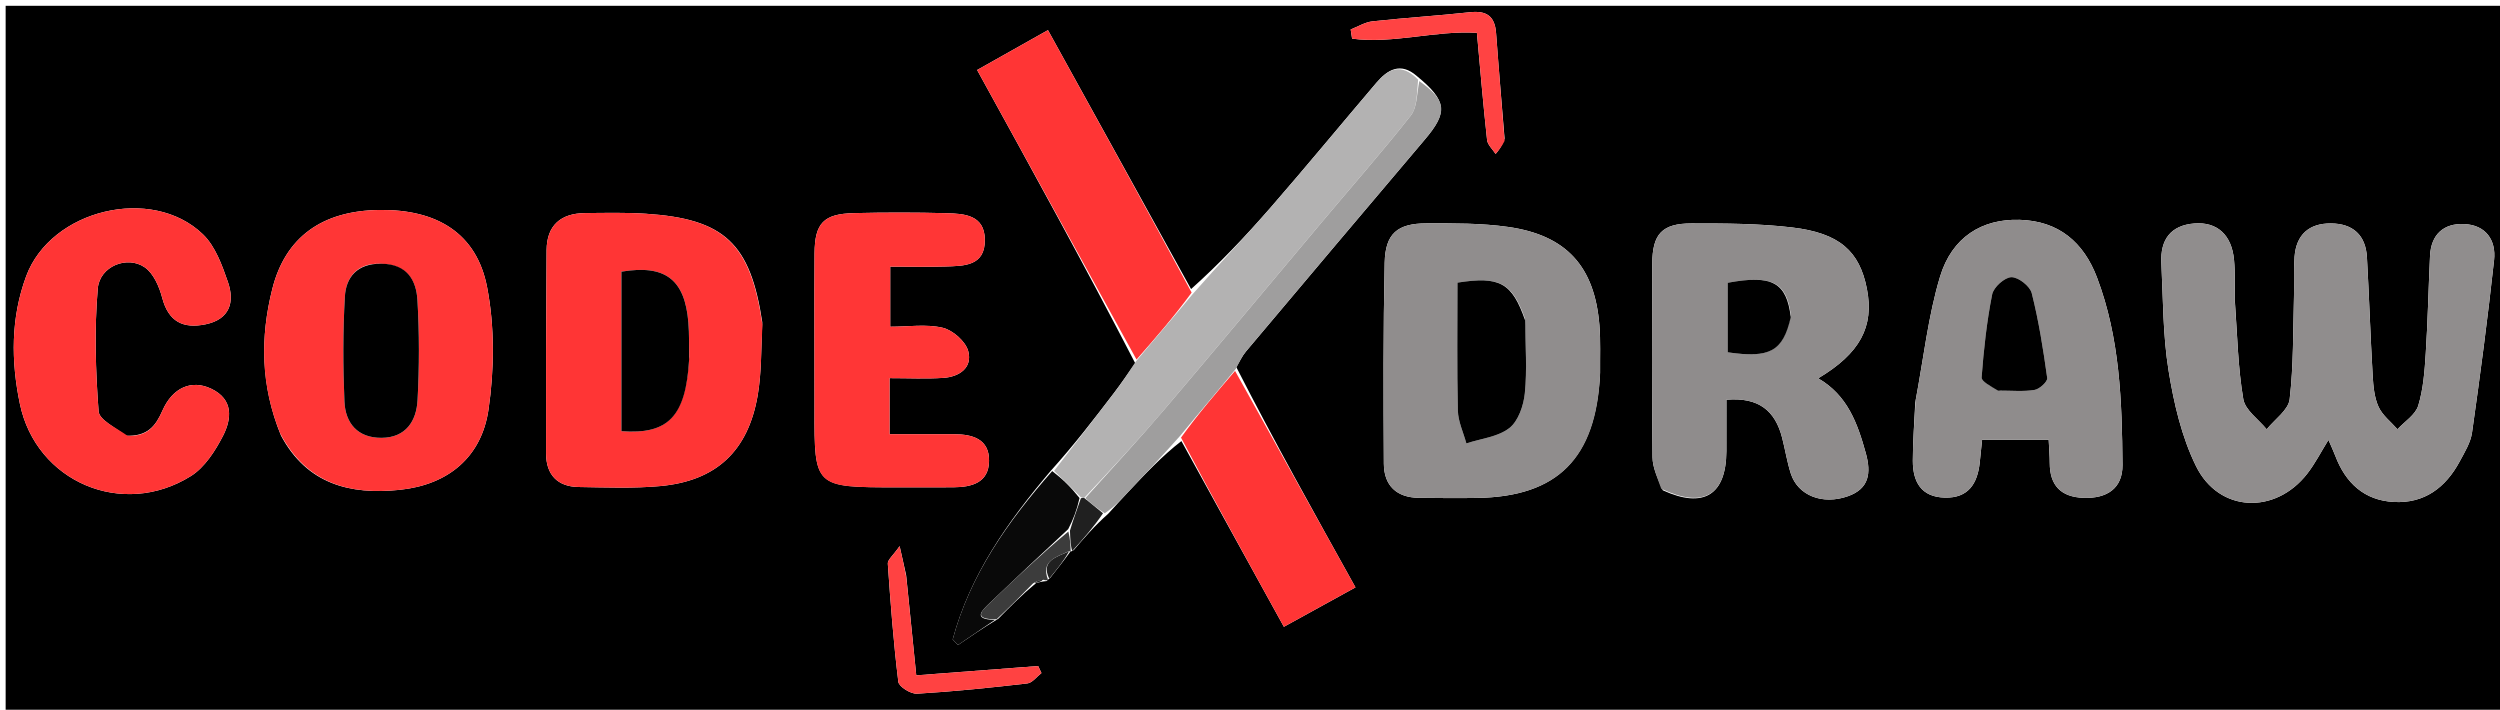 <svg version="1.1" id="Layer_1" xmlns="http://www.w3.org/2000/svg" xmlns:xlink="http://www.w3.org/1999/xlink" x="0px" y="0px"
	 width="100%" viewBox="0 0 472 134" enable-background="new 0 0 472 134" xml:space="preserve">
<path fill="#00000000" opacity="1" stroke="none" 
	d="
M321,135 
	C214.044,135 107.588,135 1.066,135 
	C1.066,90.396 1.066,45.791 1.066,1.094 
	C158.333,1.094 315.667,1.094 472.969,1.094 
	C472.969,45.745 472.969,90.373 472.969,135 
	C422.458,135 371.979,135 321,135 
M197.566,109.711 
	C197.566,109.711 197.862,109.437 198.319,109.058 
	C199.616,107.419 200.912,105.78 202.107,104.11 
	C202.107,104.11 202.146,104.209 202.731,103.852 
	C204.68,101.577 206.628,99.302 209.212,97.015 
	C210.443,95.67 211.659,94.311 212.908,92.983 
	C216.176,89.509 219.458,86.048 223.049,83.274 
	C229.446,94.87 235.844,106.465 242.396,118.34 
	C247.013,115.798 251.304,113.435 255.915,110.897 
	C248.147,96.934 240.664,83.482 233.414,69.309 
	C234.015,68.32 234.499,67.232 235.235,66.357 
	C246.48,52.991 257.743,39.641 269.035,26.314 
	C273.371,21.198 273.201,19.033 267.5,14.356 
	C264.423,11.679 261.996,13.121 259.844,15.651 
	C253.173,23.493 246.626,31.442 239.869,39.209 
	C235.117,44.67 230.101,49.902 224.875,54.58 
	C215.903,38.346 206.931,22.111 197.854,5.687 
	C193.12,8.352 188.862,10.749 184.478,13.216 
	C194.72,31.82 204.646,49.851 214.337,68.592 
	C213.003,70.46 211.716,72.363 210.325,74.189 
	C206.576,79.112 202.783,84.001 198.311,88.976 
	C190.252,98.487 183.153,108.537 179.865,120.725 
	C180.197,121.078 180.528,121.432 180.86,121.785 
	C183.181,120.203 185.502,118.621 188.484,116.814 
	C190.668,114.592 192.851,112.369 195.614,110.083 
	C196.132,109.937 196.65,109.792 197.566,109.711 
M421.933,56.544 
	C421.895,54.048 422.016,51.537 421.785,49.059 
	C421.347,44.341 418.597,41.851 414.292,42.191 
	C409.773,42.549 407.854,45.31 408.063,49.61 
	C408.392,56.417 408.343,63.302 409.43,69.996 
	C410.429,76.15 411.891,82.502 414.625,88.037 
	C418.943,96.778 429.566,97.188 435.598,89.445 
	C437.082,87.541 438.191,85.346 439.613,83.057 
	C440.124,84.239 440.553,85.136 440.904,86.063 
	C442.847,91.184 446.372,94.468 451.954,94.772 
	C457.721,95.086 461.732,92.057 464.383,87.136 
	C465.325,85.388 466.453,83.56 466.723,81.659 
	C468.262,70.829 469.695,59.98 470.883,49.108 
	C471.298,45.305 469.292,42.486 465.255,42.303 
	C461.389,42.127 458.982,44.245 458.788,48.315 
	C458.497,54.46 458.37,60.615 457.978,66.753 
	C457.766,70.058 457.523,73.451 456.565,76.582 
	C456.037,78.307 454.001,79.572 452.645,81.044 
	C451.422,79.653 449.818,78.436 449.079,76.824 
	C448.277,75.074 448.083,72.966 447.968,70.995 
	C447.536,63.527 447.295,56.048 446.879,48.578 
	C446.645,44.39 444.229,42.212 440.088,42.182 
	C435.943,42.153 433.521,44.315 433.21,48.488 
	C433.025,50.972 433.174,53.48 433.102,55.974 
	C432.917,62.451 433.034,68.967 432.286,75.38 
	C432.049,77.412 429.463,79.171 427.952,81.054 
	C426.418,79.168 423.897,77.452 423.538,75.364 
	C422.531,69.496 422.414,63.475 421.933,56.544 
M313.943,92.571 
	C321.624,96.094 325.896,93.47 325.944,85.189 
	C325.962,81.944 325.947,78.699 325.947,75.47 
	C332.116,74.943 335.164,77.618 336.461,82.631 
	C337.044,84.883 337.395,87.204 338.106,89.411 
	C339.435,93.542 344.079,95.403 348.919,93.674 
	C352.889,92.255 353.308,89.323 352.265,85.562 
	C350.706,79.934 348.81,74.619 343.267,71.429 
	C351.191,66.712 353.865,61.667 352.475,54.545 
	C351.085,47.422 347.324,44.004 338.309,42.939 
	C332.055,42.199 325.694,42.18 319.381,42.183 
	C313.774,42.185 311.968,44.179 311.944,49.819 
	C311.893,61.984 311.868,74.15 311.991,86.314 
	C312.011,88.207 312.873,90.091 313.943,92.571 
M143.922,60.839 
	C141.691,45.953 136.788,41.327 121.934,40.353 
	C118.125,40.103 114.289,40.196 110.467,40.232 
	C105.892,40.274 103.233,42.531 103.197,47.222 
	C103.101,60.024 103.068,72.826 103.097,85.629 
	C103.105,89.592 105.223,91.888 109.247,91.947 
	C114.398,92.022 119.585,92.243 124.698,91.767 
	C135.242,90.784 141.245,85.159 143.055,74.638 
	C143.781,70.418 143.689,66.057 143.922,60.839 
M302.102,70.364 
	C302.068,67.37 302.21,64.362 301.968,61.385 
	C301.069,50.315 295.758,44.412 284.734,42.845 
	C279.663,42.124 274.459,42.16 269.316,42.17 
	C263.812,42.18 261.544,44.123 261.425,49.6 
	C261.151,62.242 261.188,74.893 261.269,87.54 
	C261.296,91.687 263.676,93.951 267.92,93.992 
	C271.581,94.027 275.243,94.071 278.903,94.01 
	C294.042,93.757 301.327,86.602 302.102,70.364 
M53.052,82.241 
	C57.921,91.365 66.039,93.472 75.482,92.48 
	C84.712,91.51 90.935,86.242 92.235,77.309 
	C93.335,69.747 93.41,61.663 91.961,54.194 
	C89.993,44.053 82.509,39.508 71.639,39.642 
	C60.869,39.775 53.86,44.727 51.394,54.612 
	C49.14,63.649 49.169,72.72 53.052,82.241 
M361.594,76.027 
	C361.431,79.681 361.142,83.334 361.14,86.987 
	C361.138,90.949 362.695,93.842 367.187,93.951 
	C371.607,94.058 373.33,91.331 373.77,87.386 
	C373.93,85.948 374.068,84.508 374.219,83.036 
	C378.599,83.036 382.628,83.036 386.789,83.036 
	C386.873,84.766 386.99,86.079 386.991,87.392 
	C386.994,91.667 389.107,93.839 393.376,93.994 
	C397.744,94.152 400.764,92.247 400.729,87.773 
	C400.634,75.801 400.243,63.807 395.918,52.403 
	C393.387,45.73 388.687,41.729 381.324,41.504 
	C374.223,41.287 368.531,44.755 366.272,52.259 
	C364.044,59.663 363.2,67.484 361.594,76.027 
M23.672,82.264 
	C21.908,80.737 18.741,79.315 18.618,77.664 
	C18.04,69.963 17.805,62.155 18.462,54.472 
	C18.821,50.26 24.038,48.177 27.345,50.483 
	C28.998,51.635 30.072,54.141 30.627,56.241 
	C31.822,60.764 34.61,62.105 38.837,61.224 
	C43.367,60.279 44.345,57.044 43.04,53.267 
	C41.935,50.068 40.647,46.484 38.314,44.238 
	C28.651,34.937 9.619,39.567 4.95,52.126 
	C2.023,60.001 2.073,68.163 3.749,76.236 
	C6.812,90.995 23.137,97.955 36.042,89.879 
	C38.64,88.252 40.622,85.159 42.085,82.327 
	C43.762,79.08 44.112,75.401 39.87,73.388 
	C36.153,71.623 32.584,73.176 30.667,77.527 
	C29.42,80.359 27.915,82.457 23.672,82.264 
M169.513,92.009 
	C173.01,92.007 176.508,92.025 180.005,91.999 
	C183.449,91.973 186.675,91.144 186.734,87.034 
	C186.794,82.901 183.625,81.992 180.143,81.979 
	C176.048,81.963 171.953,81.975 167.95,81.975 
	C167.95,78.201 167.95,75.095 167.95,71.394 
	C171.535,71.394 174.828,71.561 178.095,71.345 
	C181.099,71.146 183.643,69.436 182.805,66.298 
	C182.315,64.466 179.899,62.336 177.984,61.883 
	C174.884,61.15 171.483,61.686 168.076,61.686 
	C168.076,57.499 168.076,53.982 168.076,50.339 
	C171.821,50.339 175.134,50.422 178.441,50.316 
	C181.977,50.202 186.009,50.281 185.939,45.221 
	C185.876,40.588 182.062,40.342 178.7,40.251 
	C172.876,40.094 167.042,40.097 161.216,40.238 
	C155.508,40.376 153.827,42.115 153.787,47.834 
	C153.718,57.659 153.801,67.485 153.779,77.31 
	C153.745,92.009 153.73,92.009 169.513,92.009 
M284.067,26.153 
	C283.526,19.518 282.941,12.886 282.461,6.246 
	C282.229,3.037 280.644,1.97 277.513,2.312 
	C271.393,2.98 265.242,3.361 259.122,4.031 
	C257.711,4.186 256.376,5.032 255.006,5.56 
	C255.096,6.139 255.185,6.719 255.274,7.298 
	C263.069,8.331 270.914,5.715 278.838,6.197 
	C279.481,13.2 280.033,19.821 280.758,26.424 
	C280.861,27.352 281.812,28.187 282.371,29.065 
	C282.936,28.395 283.501,27.725 284.067,26.153 
M171.081,108.576 
	C170.753,107.12 170.425,105.664 169.85,103.11 
	C168.589,104.916 167.567,105.702 167.616,106.415 
	C168.13,113.866 168.695,121.321 169.604,128.73 
	C169.717,129.648 171.952,131.043 173.129,130.972 
	C180.088,130.555 187.032,129.838 193.958,129.031 
	C194.911,128.92 195.741,127.75 196.628,127.071 
	C196.42,126.63 196.212,126.188 196.005,125.747 
	C188.484,126.322 180.964,126.897 172.991,127.506 
	C172.349,121.239 171.743,115.326 171.081,108.576 
z"/>
<path fill="#908D8D" opacity="1" stroke="none" 
	d="
M421.94,57.029 
	C422.414,63.475 422.531,69.496 423.538,75.364 
	C423.897,77.452 426.418,79.168 427.952,81.054 
	C429.463,79.171 432.049,77.412 432.286,75.38 
	C433.034,68.967 432.917,62.451 433.102,55.974 
	C433.174,53.48 433.025,50.972 433.21,48.488 
	C433.521,44.315 435.943,42.153 440.088,42.182 
	C444.229,42.212 446.645,44.39 446.879,48.578 
	C447.295,56.048 447.536,63.527 447.968,70.995 
	C448.083,72.966 448.277,75.074 449.079,76.824 
	C449.818,78.436 451.422,79.653 452.645,81.044 
	C454.001,79.572 456.037,78.307 456.565,76.582 
	C457.523,73.451 457.766,70.058 457.978,66.753 
	C458.37,60.615 458.497,54.46 458.788,48.315 
	C458.982,44.245 461.389,42.127 465.255,42.303 
	C469.292,42.486 471.298,45.305 470.883,49.108 
	C469.695,59.98 468.262,70.829 466.723,81.659 
	C466.453,83.56 465.325,85.388 464.383,87.136 
	C461.732,92.057 457.721,95.086 451.954,94.772 
	C446.372,94.468 442.847,91.184 440.904,86.063 
	C440.553,85.136 440.124,84.239 439.613,83.057 
	C438.191,85.346 437.082,87.541 435.598,89.445 
	C429.566,97.188 418.943,96.778 414.625,88.037 
	C411.891,82.502 410.429,76.15 409.43,69.996 
	C408.343,63.302 408.392,56.417 408.063,49.61 
	C407.854,45.31 409.773,42.549 414.292,42.191 
	C418.597,41.851 421.347,44.341 421.785,49.059 
	C422.016,51.537 421.895,54.048 421.94,57.029 
z"/>
<path fill="#8F8C8C" opacity="1" stroke="none" 
	d="
M313.644,92.275 
	C312.873,90.091 312.011,88.207 311.991,86.314 
	C311.868,74.15 311.893,61.984 311.944,49.819 
	C311.968,44.179 313.774,42.185 319.381,42.183 
	C325.694,42.18 332.055,42.199 338.309,42.939 
	C347.324,44.004 351.085,47.422 352.475,54.545 
	C353.865,61.667 351.191,66.712 343.267,71.429 
	C348.81,74.619 350.706,79.934 352.265,85.562 
	C353.308,89.323 352.889,92.255 348.919,93.674 
	C344.079,95.403 339.435,93.542 338.106,89.411 
	C337.395,87.204 337.044,84.883 336.461,82.631 
	C335.164,77.618 332.116,74.943 325.947,75.47 
	C325.947,78.699 325.962,81.944 325.944,85.189 
	C325.896,93.47 321.624,96.094 313.644,92.275 
M338.111,59.469 
	C337.31,53.288 334.56,51.838 326.19,53.386 
	C326.19,57.741 326.19,62.148 326.19,66.515 
	C334.136,67.676 336.617,66.341 338.111,59.469 
z"/>
<path fill="#FF3535" opacity="1" stroke="none" 
	d="
M143.945,61.3 
	C143.689,66.057 143.781,70.418 143.055,74.638 
	C141.245,85.159 135.242,90.784 124.698,91.767 
	C119.585,92.243 114.398,92.022 109.247,91.947 
	C105.223,91.888 103.105,89.592 103.097,85.629 
	C103.068,72.826 103.101,60.024 103.197,47.222 
	C103.233,42.531 105.892,40.274 110.467,40.232 
	C114.289,40.196 118.125,40.103 121.934,40.353 
	C136.788,41.327 141.691,45.953 143.945,61.3 
M130.12,67.374 
	C130.075,65.215 130.141,63.047 129.966,60.899 
	C129.304,52.745 125.585,49.908 117.322,51.292 
	C117.322,61.326 117.322,71.382 117.322,81.413 
	C126.193,82.082 129.503,78.595 130.12,67.374 
z"/>
<path fill="#908D8D" opacity="1" stroke="none" 
	d="
M302.089,70.836 
	C301.327,86.602 294.042,93.757 278.903,94.01 
	C275.243,94.071 271.581,94.027 267.92,93.992 
	C263.676,93.951 261.296,91.687 261.269,87.54 
	C261.188,74.893 261.151,62.242 261.425,49.6 
	C261.544,44.123 263.812,42.18 269.316,42.17 
	C274.459,42.16 279.663,42.124 284.734,42.845 
	C295.758,44.412 301.069,50.315 301.968,61.385 
	C302.21,64.362 302.068,67.37 302.089,70.836 
M287.877,60.056 
	C285.478,53.402 283.168,52.1 275.17,53.36 
	C275.17,61.335 275.059,69.431 275.247,77.52 
	C275.295,79.596 276.29,81.649 276.849,83.713 
	C279.602,82.811 282.81,82.494 284.96,80.82 
	C286.656,79.499 287.654,76.566 287.887,74.242 
	C288.33,69.83 288.002,65.34 287.877,60.056 
z"/>
<path fill="#FF3636" opacity="1" stroke="none" 
	d="
M52.926,81.883 
	C49.169,72.72 49.14,63.649 51.394,54.612 
	C53.86,44.727 60.869,39.775 71.639,39.642 
	C82.509,39.508 89.993,44.053 91.961,54.194 
	C93.41,61.663 93.335,69.747 92.235,77.309 
	C90.935,86.242 84.712,91.51 75.482,92.48 
	C66.039,93.472 57.921,91.365 52.926,81.883 
M71.576,49.789 
	C67.394,49.725 65.324,52.388 65.116,55.967 
	C64.732,62.561 64.749,69.202 65.03,75.805 
	C65.204,79.92 67.552,82.693 72.032,82.664 
	C76.62,82.635 78.622,79.494 78.834,75.548 
	C79.172,69.262 79.182,62.928 78.811,56.645 
	C78.596,53.001 76.929,49.832 71.576,49.789 
z"/>
<path fill="#8F8C8C" opacity="1" stroke="none" 
	d="
M361.671,75.574 
	C363.2,67.484 364.044,59.663 366.272,52.259 
	C368.531,44.755 374.223,41.287 381.324,41.504 
	C388.687,41.729 393.387,45.73 395.918,52.403 
	C400.243,63.807 400.634,75.801 400.729,87.773 
	C400.764,92.247 397.744,94.152 393.376,93.994 
	C389.107,93.839 386.994,91.667 386.991,87.392 
	C386.99,86.079 386.873,84.766 386.789,83.036 
	C382.628,83.036 378.599,83.036 374.219,83.036 
	C374.068,84.508 373.93,85.948 373.77,87.386 
	C373.33,91.331 371.607,94.058 367.187,93.951 
	C362.695,93.842 361.138,90.949 361.14,86.987 
	C361.142,83.334 361.431,79.681 361.671,75.574 
M377.687,73.744 
	C379.841,73.737 382.035,73.963 384.133,73.615 
	C385.067,73.46 386.604,72.039 386.513,71.379 
	C385.77,65.998 384.921,60.607 383.591,55.348 
	C383.256,54.021 381.05,52.3 379.743,52.333 
	C378.46,52.365 376.39,54.232 376.121,55.583 
	C375.093,60.743 374.53,66.011 374.128,71.264 
	C374.07,72.016 375.851,72.91 377.687,73.744 
z"/>
<path fill="#FF3535" opacity="1" stroke="none" 
	d="
M24.086,82.281 
	C27.915,82.457 29.42,80.359 30.667,77.527 
	C32.584,73.176 36.153,71.623 39.87,73.388 
	C44.112,75.401 43.762,79.08 42.085,82.327 
	C40.622,85.159 38.64,88.252 36.042,89.879 
	C23.137,97.955 6.812,90.995 3.749,76.236 
	C2.073,68.163 2.023,60.001 4.95,52.126 
	C9.619,39.567 28.651,34.937 38.314,44.238 
	C40.647,46.484 41.935,50.068 43.04,53.267 
	C44.345,57.044 43.367,60.279 38.837,61.224 
	C34.61,62.105 31.822,60.764 30.627,56.241 
	C30.072,54.141 28.998,51.635 27.345,50.483 
	C24.038,48.177 18.821,50.26 18.462,54.472 
	C17.805,62.155 18.04,69.963 18.618,77.664 
	C18.741,79.315 21.908,80.737 24.086,82.281 
z"/>
<path fill="#FF3636" opacity="1" stroke="none" 
	d="
M169.02,92.009 
	C153.73,92.009 153.745,92.009 153.779,77.31 
	C153.801,67.485 153.718,57.659 153.787,47.834 
	C153.827,42.115 155.508,40.376 161.216,40.238 
	C167.042,40.097 172.876,40.094 178.7,40.251 
	C182.062,40.342 185.876,40.588 185.939,45.221 
	C186.009,50.281 181.977,50.202 178.441,50.316 
	C175.134,50.422 171.821,50.339 168.076,50.339 
	C168.076,53.982 168.076,57.499 168.076,61.686 
	C171.483,61.686 174.884,61.15 177.984,61.883 
	C179.899,62.336 182.315,64.466 182.805,66.298 
	C183.643,69.436 181.099,71.146 178.095,71.345 
	C174.828,71.561 171.535,71.394 167.95,71.394 
	C167.95,75.095 167.95,78.201 167.95,81.975 
	C171.953,81.975 176.048,81.963 180.143,81.979 
	C183.625,81.992 186.794,82.901 186.734,87.034 
	C186.675,91.144 183.449,91.973 180.005,91.999 
	C176.508,92.025 173.01,92.007 169.02,92.009 
z"/>
<path fill="#FF3535" opacity="1" stroke="none" 
	d="
M214.572,67.882 
	C204.646,49.851 194.72,31.82 184.478,13.216 
	C188.862,10.749 193.12,8.352 197.854,5.687 
	C206.931,22.111 215.903,38.346 224.981,55.24 
	C221.582,59.894 218.077,63.888 214.572,67.882 
z"/>
<path fill="#B3B2B2" opacity="1" stroke="none" 
	d="
M214.455,68.237 
	C218.077,63.888 221.582,59.894 225.145,55.568 
	C230.101,49.902 235.117,44.67 239.869,39.209 
	C246.626,31.442 253.173,23.493 259.844,15.651 
	C261.996,13.121 264.423,11.679 267.742,15.04 
	C267.48,17.775 267.561,20.289 266.37,21.8 
	C260.936,28.694 255.136,35.298 249.486,42.021 
	C239.575,53.814 229.734,65.666 219.752,77.398 
	C214.936,83.058 209.865,88.503 204.69,94.013 
	C204.469,93.981 204.024,93.948 203.849,93.672 
	C202.119,91.899 200.563,90.401 199.007,88.904 
	C202.783,84.001 206.576,79.112 210.325,74.189 
	C211.716,72.363 213.003,70.46 214.455,68.237 
z"/>
<path fill="#FF3535" opacity="1" stroke="none" 
	d="
M233.181,70.029 
	C240.664,83.482 248.147,96.934 255.915,110.897 
	C251.304,113.435 247.013,115.798 242.396,118.34 
	C235.844,106.465 229.446,94.87 222.976,82.619 
	C226.33,77.986 229.755,74.008 233.181,70.029 
z"/>
<path fill="#9F9E9E" opacity="1" stroke="none" 
	d="
M233.298,69.669 
	C229.755,74.008 226.33,77.986 222.819,82.273 
	C219.458,86.048 216.176,89.509 212.908,92.983 
	C211.659,94.311 210.443,95.67 208.571,96.897 
	C206.923,95.868 205.917,94.957 204.91,94.046 
	C209.865,88.503 214.936,83.058 219.752,77.398 
	C229.734,65.666 239.575,53.814 249.486,42.021 
	C255.136,35.298 260.936,28.694 266.37,21.8 
	C267.561,20.289 267.48,17.775 267.966,15.31 
	C273.201,19.033 273.371,21.198 269.035,26.314 
	C257.743,39.641 246.48,52.991 235.235,66.357 
	C234.499,67.232 234.015,68.32 233.298,69.669 
z"/>
<path fill="#090909" opacity="1" stroke="none" 
	d="
M198.659,88.94 
	C200.563,90.401 202.119,91.899 203.818,94.024 
	C203.3,96.343 202.64,98.034 201.679,99.899 
	C196.582,104.62 191.775,109.156 186.997,113.723 
	C185.404,115.246 183.484,116.949 187.823,117.039 
	C185.502,118.621 183.181,120.203 180.86,121.785 
	C180.528,121.432 180.197,121.078 179.865,120.725 
	C183.153,108.537 190.252,98.487 198.659,88.94 
z"/>
<path fill="#FF4343" opacity="1" stroke="none" 
	d="
M284.067,26.604 
	C283.501,27.725 282.936,28.395 282.371,29.065 
	C281.812,28.187 280.861,27.352 280.758,26.424 
	C280.033,19.821 279.481,13.2 278.838,6.197 
	C270.914,5.715 263.069,8.331 255.274,7.298 
	C255.185,6.719 255.096,6.139 255.006,5.56 
	C256.376,5.032 257.711,4.186 259.122,4.031 
	C265.242,3.361 271.393,2.98 277.513,2.312 
	C280.644,1.97 282.229,3.037 282.461,6.246 
	C282.941,12.886 283.526,19.518 284.067,26.604 
z"/>
<path fill="#FF4242" opacity="1" stroke="none" 
	d="
M171.109,108.995 
	C171.743,115.326 172.349,121.239 172.991,127.506 
	C180.964,126.897 188.484,126.322 196.005,125.747 
	C196.212,126.188 196.42,126.63 196.628,127.071 
	C195.741,127.75 194.911,128.92 193.958,129.031 
	C187.032,129.838 180.088,130.555 173.129,130.972 
	C171.952,131.043 169.717,129.648 169.604,128.73 
	C168.695,121.321 168.13,113.866 167.616,106.415 
	C167.567,105.702 168.589,104.916 169.85,103.11 
	C170.425,105.664 170.753,107.12 171.109,108.995 
z"/>
<path fill="#3C3C3C" opacity="1" stroke="none" 
	d="
M188.153,116.926 
	C183.484,116.949 185.404,115.246 186.997,113.723 
	C191.775,109.156 196.582,104.62 201.706,100.353 
	C202.072,101.826 202.109,103.017 202.146,104.209 
	C202.146,104.209 202.107,104.11 201.788,104.07 
	C199.332,105.209 196.484,105.914 197.862,109.437 
	C197.862,109.437 197.566,109.711 197.087,109.463 
	C196.084,109.525 195.56,109.836 195.035,110.147 
	C192.851,112.369 190.668,114.592 188.153,116.926 
z"/>
<path fill="#202020" opacity="1" stroke="none" 
	d="
M202.439,104.03 
	C202.109,103.017 202.072,101.826 202.007,100.18 
	C202.64,98.034 203.3,96.343 203.992,94.3 
	C204.024,93.948 204.469,93.981 204.69,94.013 
	C205.917,94.957 206.923,95.868 208.253,96.903 
	C206.628,99.302 204.68,101.577 202.439,104.03 
z"/>
<path fill="#202020" opacity="1" stroke="none" 
	d="
M198.091,109.248 
	C196.484,105.914 199.332,105.209 201.839,104.085 
	C200.912,105.78 199.616,107.419 198.091,109.248 
z"/>
<path fill="#202020" opacity="1" stroke="none" 
	d="
M195.324,110.115 
	C195.56,109.836 196.084,109.525 196.889,109.43 
	C196.65,109.792 196.132,109.937 195.324,110.115 
z"/>
<path fill="#00000000" opacity="1" stroke="none" 
	d="
M338.096,59.886 
	C336.617,66.341 334.136,67.676 326.19,66.515 
	C326.19,62.148 326.19,57.741 326.19,53.386 
	C334.56,51.838 337.31,53.288 338.096,59.886 
z"/>
<path fill="#00000000" opacity="1" stroke="none" 
	d="
M130.108,67.834 
	C129.503,78.595 126.193,82.082 117.322,81.413 
	C117.322,71.382 117.322,61.326 117.322,51.292 
	C125.585,49.908 129.304,52.745 129.966,60.899 
	C130.141,63.047 130.075,65.215 130.108,67.834 
z"/>
<path fill="#00000000" opacity="1" stroke="none" 
	d="
M287.936,60.469 
	C288.002,65.34 288.33,69.83 287.887,74.242 
	C287.654,76.566 286.656,79.499 284.96,80.82 
	C282.81,82.494 279.602,82.811 276.849,83.713 
	C276.29,81.649 275.295,79.596 275.247,77.52 
	C275.059,69.431 275.17,61.335 275.17,53.36 
	C283.168,52.1 285.478,53.402 287.936,60.469 
z"/>
<path fill="#00000000" opacity="1" stroke="none" 
	d="
M71.989,49.79 
	C76.929,49.832 78.596,53.001 78.811,56.645 
	C79.182,62.928 79.172,69.262 78.834,75.548 
	C78.622,79.494 76.62,82.635 72.032,82.664 
	C67.552,82.693 65.204,79.92 65.03,75.805 
	C64.749,69.202 64.732,62.561 65.116,55.967 
	C65.324,52.388 67.394,49.725 71.989,49.79 
z"/>
<path fill="#00000000" opacity="1" stroke="none" 
	d="
M377.234,73.741 
	C375.851,72.91 374.07,72.016 374.128,71.264 
	C374.53,66.011 375.093,60.743 376.121,55.583 
	C376.39,54.232 378.46,52.365 379.743,52.333 
	C381.05,52.3 383.256,54.021 383.591,55.348 
	C384.921,60.607 385.77,65.998 386.513,71.379 
	C386.604,72.039 385.067,73.46 384.133,73.615 
	C382.035,73.963 379.841,73.737 377.234,73.741 
z"/>
</svg>